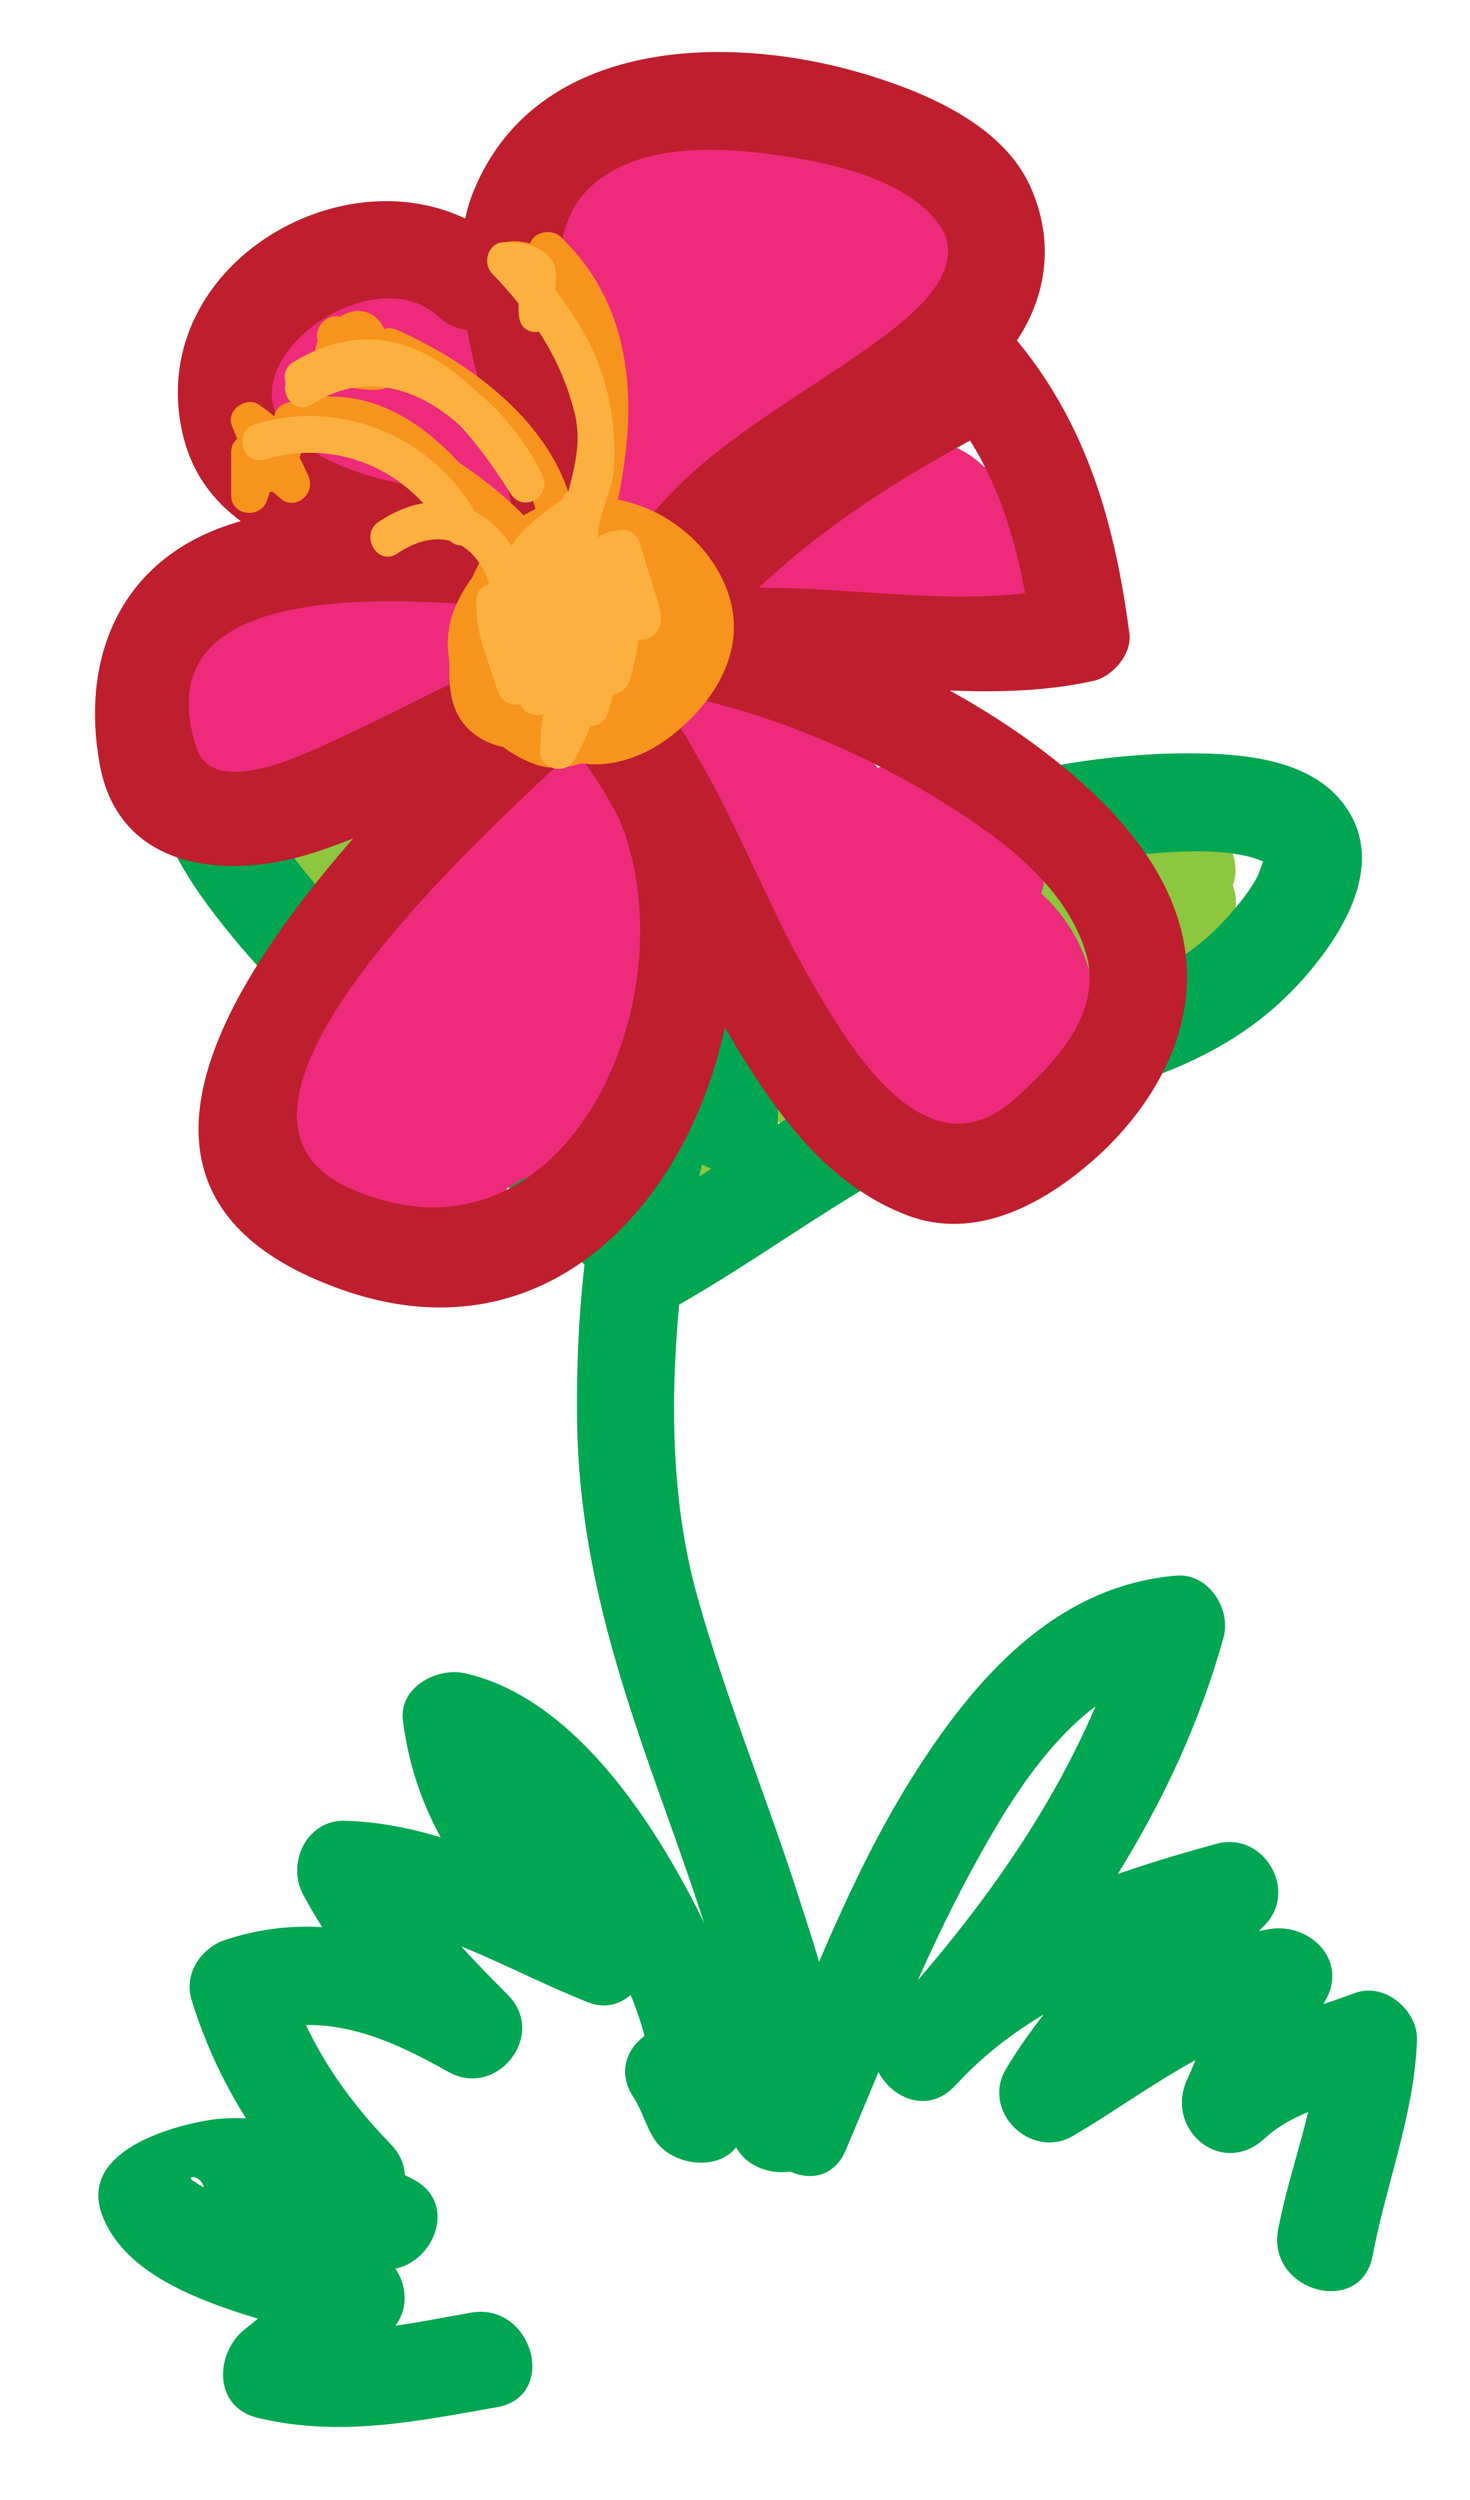 <?xml version="1.0" encoding="UTF-8" standalone="no"?>
<!-- Created with Inkscape (http://www.inkscape.org/) -->

<svg
   xmlns:dc="http://purl.org/dc/elements/1.1/"
   xmlns:cc="http://creativecommons.org/ns#"
   xmlns:rdf="http://www.w3.org/1999/02/22-rdf-syntax-ns#"
   xmlns:svg="http://www.w3.org/2000/svg"
   xmlns="http://www.w3.org/2000/svg"
   version="1.1"
   width="150"
   height="255"
   id="svg4525">
  <defs
     id="defs4527" />
  <g
     transform="translate(0,-797.362)"
     id="layer1">
    <g
       transform="translate(0.59,259.076)"
       id="g375">
      <g
         id="g377">
        <path
           d="m 63.526,602.671 c -4.031,12.113 -1.281,24.608 -3.261,36.956 3.274,0.443 6.547,0.886 9.821,1.329 0.03,-19.899 0.693,-41.024 9.1,-59.433 2.628,-5.754 -5.49,-10.8 -8.635,-5.047 -10.247,18.744 -12.311,40.254 -15.721,60.977 3.274,0.443 6.547,0.886 9.821,1.329 -0.056,-23.787 -2.929,-49.276 12.666,-69.291 -2.845,-1.178 -5.69,-2.356 -8.536,-3.535 0.887,9.222 -0.004,21.298 -7.231,27.987 2.845,1.178 5.69,2.356 8.536,3.535 -0.737,-11.82 5.419,-22.095 12.361,-31.173 -3.046,-1.284 -6.092,-2.568 -9.139,-3.853 -4.314,18.49 -7.749,37.185 -13.043,55.436 3.214,0.886 6.428,1.772 9.643,2.658 4.38,-20.331 11.775,-39.794 17.391,-59.783 1.755,-6.247 -7.658,-8.75 -9.643,-2.658 -5.212,15.999 -7.704,32.664 -11.957,48.913 3.274,0.443 6.547,0.886 9.821,1.329 1.211,-11.608 5.318,-22.679 9.604,-33.453 -3.274,-0.443 -6.547,-0.886 -9.821,-1.329 -2.24,23.646 -3.693,49.163 -15.622,70.303 3.046,0.397 6.093,0.796 9.139,1.194 -1.694,-11.183 3.95,-23.204 10.366,-32.018 -3.046,-1.284 -6.092,-2.568 -9.139,-3.853 -3.277,13.56 -9.645,25.981 -14.13,39.131 -1.969,5.771 6.013,8.096 9.139,3.853 6.2,-8.416 11.192,-18.163 19.945,-24.293 -2.448,-1.882 -4.896,-3.765 -7.345,-5.646 -2.359,10.689 -8.342,19.814 -13.626,29.24 2.878,1.683 5.756,3.364 8.635,5.047 4.416,-8.767 9.203,-17.378 16.61,-23.988 -2.845,-1.178 -5.69,-2.356 -8.536,-3.535 -0.321,7.396 -5.545,13.192 -10.492,18.204 2.618,2.02 5.235,4.039 7.853,6.059 4.059,-7.78 10.389,-15.997 18.75,-19.441 -1.882,-2.448 -3.764,-4.896 -5.646,-7.345 -3.232,7.096 -8.381,12.651 -13.349,18.554 2.618,2.02 5.235,4.039 7.853,6.059 5.202,-7.023 10.106,-16.224 18.751,-19.441 -2.05,-2.05 -4.1,-4.101 -6.15,-6.15 -2.246,7.093 -7.071,12.815 -11.758,18.446 2.618,2.02 5.235,4.039 7.853,6.059 4.883,-6.832 9.872,-13.797 16.685,-18.858 -2.448,-1.882 -4.896,-3.765 -7.345,-5.646 -0.788,4.116 -1.191,7.662 -4.149,10.837 2.618,2.02 5.235,4.039 7.853,6.059 2.955,-5.554 7.007,-10.061 12.336,-13.423 -2.448,-1.882 -4.896,-3.765 -7.345,-5.646 -1.164,4.591 -4.381,7.121 -8.572,8.968 2.02,2.617 4.039,5.235 6.059,7.853 3.18,-3.913 7.294,-6.558 11.924,-8.496 -2.05,-2.05 -4.1,-4.101 -6.15,-6.15 -0.965,3.645 -2.606,5.96 -5.236,8.663 2.618,2.02 5.235,4.039 7.853,6.059 1.702,-2.418 3.659,-4.506 5.74,-6.597 4.553,-4.573 -2.504,-11.632 -7.071,-7.07 -4.101,4.095 -8.189,8.075 -13.118,11.174 2.448,0.996 4.896,1.992 7.345,2.988 -2,-8.547 -9.169,-10.109 -16.8,-8.416 -3.425,0.76 -6.766,1.987 -10.3,2.094 -4.07,0.122 -5.563,-3.247 -6.595,-6.721 -1.494,-5.028 -7.936,-4.482 -9.643,0 -1.614,4.237 -5.074,6.404 -8.572,8.968 2.508,1.439 5.016,2.878 7.523,4.317 -0.314,-4.588 -2.87,-8.593 -3.261,-13.043 -0.469,-5.341 -8.44,-7.144 -9.821,-1.329 -1.256,5.286 -3.93,10.021 -5.435,15.218 2.05,-1.164 4.1,-2.328 6.15,-3.492 -5.64,-1.067 -7.764,-4.86 -7.199,-10.396 -3.106,0.841 -6.211,1.683 -9.317,2.523 2.145,2.995 3.382,5.433 2.757,9.19 2.448,-0.996 4.896,-1.992 7.345,-2.988 -4.851,-3.585 -5.582,-10.662 -4.224,-16.092 -2.448,0.996 -4.896,1.992 -7.345,2.988 2.237,1.501 3.719,3.493 1.087,5.495 2.02,0.261 4.039,0.521 6.059,0.782 -4.11,-3.593 -5.662,-8.329 -4.149,-13.614 -2.448,0.996 -4.896,1.992 -7.345,2.988 1.098,0.671 2.575,1.468 2.95,2.73 -0.232,-0.783 0.063,-0.419 -0.776,0.048 -2.167,1.205 -3.248,-3.407 -3.525,-5.163 -2.05,2.05 -4.1,4.101 -6.15,6.15 3.566,1.296 4.139,3.148 5.708,6.397 1.439,-2.508 2.878,-5.016 4.317,-7.523 -4.795,0.379 -6.79,-3.731 -6.957,-8.044 -2.845,1.179 -5.69,2.357 -8.536,3.535 3.296,3.114 7.113,5.755 10.794,8.392 5.254,3.764 10.239,-4.915 5.047,-8.635 -3,-2.149 -6.083,-4.288 -8.77,-6.827 -3.04,-2.873 -8.71,-0.981 -8.536,3.535 0.366,9.451 6.534,18.868 16.957,18.044 3.926,-0.311 6.032,-3.971 4.317,-7.523 -2.769,-5.737 -5.535,-8.76 -11.684,-10.993 -3.965,-1.44 -6.684,2.764 -6.15,6.15 1.444,9.174 9.271,15.137 18.214,11.14 3.491,-1.56 5.32,-5.211 5.669,-8.812 0.482,-4.964 -4.098,-8.947 -7.843,-11.235 -2.788,-1.704 -6.47,-0.067 -7.345,2.988 -2.433,8.498 0.028,17.494 6.72,23.343 1.547,1.353 4.214,2.185 6.059,0.782 8.764,-6.663 7.934,-16.711 -1.087,-22.765 -2.665,-1.788 -6.593,-0.014 -7.345,2.988 -2.558,10.223 0.176,20.996 8.819,27.385 2.453,1.813 6.845,0.014 7.345,-2.988 1.07,-6.433 0.056,-11.56 -3.765,-16.896 -2.99,-4.175 -8.802,-2.522 -9.317,2.523 -0.985,9.648 4.888,18.214 14.541,20.039 2.705,0.512 5.346,-0.715 6.15,-3.492 1.505,-5.197 4.179,-9.931 5.435,-15.218 -3.274,-0.443 -6.547,-0.886 -9.821,-1.329 0.398,4.538 2.953,8.546 3.261,13.043 0.232,3.392 4.216,6.741 7.523,4.317 5.858,-4.294 10.502,-7.946 13.167,-14.944 -3.214,0 -6.428,0 -9.643,0 2.65,8.918 8.841,14.967 18.56,13.897 3.877,-0.428 7.573,-1.606 11.365,-2.448 0.962,-0.213 2.758,-0.318 3.132,-0.235 0.162,0.036 0.35,0.598 0.638,1.829 0.723,3.092 4.674,4.668 7.345,2.988 5.648,-3.551 10.44,-8.042 15.143,-12.738 -2.357,-2.356 -4.714,-4.714 -7.071,-7.07 -2.685,2.697 -5.112,5.506 -7.303,8.62 -3.322,4.721 3.964,10.056 7.853,6.059 3.793,-3.898 6.407,-7.789 7.807,-13.075 0.877,-3.311 -2.472,-7.69 -6.15,-6.15 -6.192,2.592 -12.038,5.777 -16.337,11.068 -3.673,4.52 0.792,10.173 6.059,7.853 6.469,-2.851 11.412,-8.015 13.167,-14.944 1.042,-4.111 -3.52,-8.06 -7.345,-5.646 -6.73,4.246 -12.182,9.976 -15.924,17.011 -2.601,4.889 3.857,10.347 7.853,6.059 4.245,-4.556 5.579,-9.277 6.721,-15.249 0.727,-3.798 -3.461,-8.532 -7.345,-5.646 -8.29,6.158 -14.316,14.112 -20.272,22.446 -3.297,4.612 4.231,10.411 7.853,6.059 5.835,-7.011 11.536,-14.035 14.329,-22.858 1.089,-3.438 -2.58,-7.479 -6.15,-6.15 -11.591,4.314 -17.696,14.542 -24.728,24.037 -3.379,4.562 4.214,10.383 7.853,6.059 5.483,-6.516 11.343,-12.744 14.912,-20.577 1.565,-3.437 -1.095,-9.22 -5.646,-7.345 -10.917,4.497 -19.325,13.682 -24.727,24.037 -2.582,4.949 3.748,10.218 7.853,6.059 6.95,-7.04 12.976,-15.037 13.421,-25.274 0.201,-4.615 -5.468,-6.273 -8.536,-3.535 -8.009,7.147 -13.395,16.525 -18.173,26.012 -2.881,5.72 5.46,10.709 8.635,5.047 5.695,-10.157 12.093,-20.11 14.634,-31.629 0.866,-3.926 -3.491,-8.345 -7.345,-5.646 -10.33,7.233 -16.21,17.94 -23.533,27.881 3.046,1.284 6.093,2.568 9.139,3.853 4.486,-13.149 10.854,-25.571 14.13,-39.131 1.396,-5.775 -5.886,-8.32 -9.139,-3.853 -8.202,11.266 -13.495,25.721 -11.374,39.723 0.67,4.427 7.178,4.67 9.139,1.194 12.843,-22.761 14.574,-49.882 16.987,-75.35 0.575,-6.073 -7.909,-6.137 -9.821,-1.329 -4.661,11.715 -8.646,23.51 -9.961,36.111 -0.596,5.71 8.425,6.664 9.821,1.329 4.253,-16.249 6.745,-32.914 11.957,-48.913 -3.214,-0.886 -6.428,-1.772 -9.643,-2.658 -5.616,19.989 -13.012,39.452 -17.391,59.783 -1.352,6.274 7.837,8.883 9.643,2.658 5.295,-18.251 8.729,-36.945 13.043,-55.436 1.366,-5.855 -5.81,-8.205 -9.139,-3.853 -7.971,10.424 -14.568,22.716 -13.726,36.22 0.272,4.369 5.229,6.596 8.536,3.535 9.129,-8.449 11.297,-23.237 10.16,-35.058 -0.361,-3.75 -5.542,-7.378 -8.536,-3.535 -8.239,10.573 -13.074,22.403 -14.777,35.697 -1.727,13.487 -0.85,27.111 -0.818,40.664 0.013,5.487 8.884,7.022 9.821,1.329 3.249,-19.735 4.952,-40.732 14.713,-58.588 -2.878,-1.683 -5.756,-3.364 -8.635,-5.047 -9.198,20.141 -10.433,42.648 -10.465,64.479 -0.008,5.492 8.91,7.018 9.821,1.329 1.964,-12.252 -0.702,-25.048 3.261,-36.956 2.046,-6.144 -7.613,-8.752 -9.639,-2.665 l 0,0 z"
           id="path379"
           style="fill:#8dc63f" />
      </g>
    </g>
    <g
       transform="translate(0.59,259.076)"
       id="g400">
      <g
         id="g402">
        <path
           d="m 84.039,756.416 c 2.707,-7.684 -0.739,-17.16 -3.083,-24.492 -3.296,-10.309 -7.45,-20.33 -10.378,-30.758 -2.933,-10.444 -2.76,-21.736 -1.612,-32.444 1.15,-10.732 4.653,-24.722 13.098,-32.19 4.024,-3.559 10.994,-5.738 16.362,-7.399 6.872,-2.125 14.029,-3.646 21.227,-3.968 2.571,-0.114 5.032,-0.049 7.35,0.534 0.703,0.177 1.604,0.639 1.254,0.366 0.961,0.75 0.123,-0.649 0.127,0.037 -0.002,-0.468 -0.346,0.992 -0.715,1.678 -0.737,1.371 -1.714,2.568 -2.727,3.74 -4.096,4.737 -8.927,6.917 -14.859,8.613 -7.524,2.151 -14.759,3.896 -21.84,7.36 -8.668,4.241 -16.221,10.468 -24.592,15.232 2.448,0.996 4.896,1.992 7.345,2.988 -0.821,-2.094 -0.898,-4.052 -0.908,-6.279 -0.019,-4.286 -5.479,-6.722 -8.536,-3.535 -2.299,2.396 -3.216,4.619 -3.638,7.883 3.333,0 6.667,0 10,0 0.965,-14.82 -3.818,-31.306 -9.802,-44.668 -3.045,-6.8 -7.427,-13.53 -13.902,-17.484 -6.626,-4.046 -14.085,-2.427 -20.586,0.927 -5.477,2.824 -9.336,8.326 -8.821,14.62 0.542,6.626 4.664,12.272 8.78,17.213 8.853,10.627 20.388,18.459 30.662,27.569 0.834,0.74 1.649,1.508 2.38,2.352 -1.49,-1.719 0.937,1.188 0.581,0.833 0.874,0.874 2.102,1.327 3.186,1.869 4.752,2.376 8.813,-2.288 6.841,-6.841 -6.74,-15.561 -9.494,-33.234 -9.284,-50.104 0.209,-16.866 4.483,-36.386 19.446,-46.315 1.859,-1.233 5.418,-3.4 7.182,-2.968 -0.74,-0.182 -0.213,0.012 -0.13,0.242 0.398,1.103 0.46,2.204 0.503,3.36 0.243,6.511 -1.602,13.142 -3.226,19.384 -2.557,9.828 -5.803,19.445 -8.147,29.335 -3.091,13.041 -4.715,26.407 -4.792,39.808 -0.037,6.45 9.963,6.446 10,0 0.085,-14.952 2.361,-29.499 6.128,-43.948 2.417,-9.268 5.534,-18.319 7.722,-27.65 2.418,-10.311 5.969,-34.91 -12.523,-29.934 -18.705,5.034 -28.174,26.669 -30.897,43.937 -3.103,19.679 -0.621,40.531 5.39,59.439 1.132,3.562 2.509,7.033 3.994,10.462 2.28,-2.28 4.561,-4.561 6.841,-6.841 -0.362,-0.181 -0.725,-0.362 -1.087,-0.544 -2.339,-1.169 1.061,1.763 0.472,0.864 -0.526,-0.803 -1.177,-1.546 -1.842,-2.238 -1.491,-1.552 -3.195,-2.916 -4.847,-4.291 -4.868,-4.054 -9.83,-7.988 -14.612,-12.146 -5.018,-4.363 -10.101,-8.975 -14.151,-14.277 -1.611,-2.109 -3.188,-4.441 -4.08,-6.954 -0.668,-1.881 -0.787,-3.282 -0.184,-4.485 1.888,-3.77 8.605,-5.938 12.632,-4.726 5.544,1.668 9.034,8.943 11.316,13.672 5.696,11.799 9.72,27.316 8.859,40.529 -0.428,6.572 9.198,6.201 10,0 -0.035,-0.37 0.201,-0.641 0.709,-0.812 -2.845,-1.178 -5.69,-2.356 -8.536,-3.535 0.013,3.03 0.149,6.091 1.266,8.938 1.172,2.987 4.314,4.714 7.345,2.988 11.934,-6.793 22.32,-15.744 35.798,-19.446 11.181,-3.071 21.075,-5.464 28.755,-14.789 3.6,-4.37 7.217,-10.738 3.686,-16.232 -3.139,-4.885 -9.728,-5.658 -15.015,-5.761 -13.939,-0.271 -29.655,4.024 -41.813,10.761 -8.209,4.548 -12.822,13.199 -16.235,21.616 -4.53,11.172 -5.722,23.8 -5.577,35.754 0.162,13.31 3.827,25.158 8.25,37.586 2.307,6.481 4.663,12.95 6.532,19.575 1.145,4.057 2.781,9.182 1.318,13.334 -2.151,6.096 7.512,8.696 9.64,2.656 l 0,0 z"
           id="path404"
           style="fill:#00a651" />
      </g>
    </g>
    <g
       transform="translate(0.59,259.076)"
       id="g406">
      <g
         id="g408">
        <path
           d="m 85.708,757.61 c 4.11,-9.658 7.872,-19.438 12.902,-28.674 4.22,-7.75 10.937,-19.101 20.824,-19.937 -1.607,-2.109 -3.214,-4.22 -4.821,-6.329 -4.416,15.853 -13.852,29.223 -24.801,41.272 -4.321,4.756 2.683,11.824 7.071,7.07 7.946,-8.605 18.315,-12.004 29.315,-15.019 -1.622,-2.785 -3.243,-5.571 -4.865,-8.356 -6.879,6.818 -14.222,13.281 -19.26,21.664 -2.598,4.323 2.541,9.365 6.841,6.841 7.335,-4.306 14.103,-10.058 22.719,-11.453 -1.882,-2.448 -3.764,-4.896 -5.646,-7.345 -2.418,4.093 -3.45,8.756 -5.435,13.044 -2.354,5.085 3.494,10.036 7.853,6.059 3.355,-3.062 7.788,-3.69 11.924,-5.235 -2.11,-1.607 -4.219,-3.214 -6.329,-4.821 -0.241,6.612 -2.952,12.862 -4.169,19.322 -1.187,6.302 8.45,8.991 9.643,2.658 1.391,-7.385 4.25,-14.398 4.526,-21.98 0.111,-3.055 -3.315,-5.947 -6.329,-4.821 -5.941,2.219 -11.513,3.405 -16.337,7.808 2.618,2.02 5.235,4.039 7.853,6.059 1.973,-4.262 3.046,-9.001 5.435,-13.044 2.424,-4.104 -1.532,-8.011 -5.646,-7.345 -9.498,1.538 -17.03,7.72 -25.107,12.461 2.28,2.28 4.561,4.561 6.841,6.841 4.579,-7.618 11.444,-13.442 17.697,-19.641 3.569,-3.537 -0.046,-9.678 -4.865,-8.356 -12.616,3.458 -24.635,7.742 -33.729,17.591 2.357,2.356 4.714,4.714 7.071,7.07 12.103,-13.318 22.493,-28.164 27.373,-45.685 0.817,-2.933 -1.542,-6.606 -4.821,-6.329 -12.424,1.051 -20.715,10.654 -26.958,20.6 -6.471,10.309 -10.659,21.817 -15.402,32.964 -2.497,5.862 6.114,10.963 8.632,5.046 l 0,0 z"
           id="path410"
           style="fill:#00a651" />
      </g>
    </g>
    <g
       transform="translate(0.59,259.076)"
       id="g412">
      <g
         id="g414">
        <path
           d="m 64.03,752.176 c 0.903,1.378 1.266,2.962 2.174,4.348 2.104,3.212 8.458,3.441 9.139,-1.194 1.429,-9.736 -2.831,-19.418 -7.705,-27.63 -4.548,-7.663 -11.604,-16.686 -20.787,-18.738 -2.83,-0.633 -6.764,1.418 -6.329,4.821 1.526,11.938 8.462,19.277 16.682,27.448 1.622,-2.785 3.243,-5.571 4.865,-8.356 -9.175,-3.591 -17.295,-8.548 -27.416,-8.874 -3.939,-0.127 -6.03,4.301 -4.317,7.523 3.515,6.613 8.57,12.054 13.825,17.316 2.02,-2.617 4.04,-5.234 6.059,-7.853 -8.763,-4.915 -17.819,-8.121 -27.766,-4.853 -2.527,0.83 -4.322,3.45 -3.492,6.15 2.571,8.362 7.16,15.524 13.242,21.771 4.504,4.628 11.57,-2.449 7.071,-7.07 -4.885,-5.018 -8.603,-10.633 -10.671,-17.359 -1.164,2.05 -2.328,4.101 -3.492,6.15 7.409,-2.435 13.571,0.205 20.061,3.845 4.946,2.774 10.117,-3.789 6.059,-7.853 -4.682,-4.689 -9.128,-9.396 -12.262,-15.293 -1.439,2.508 -2.878,5.016 -4.317,7.523 8.927,0.287 16.642,5.34 24.758,8.517 4.842,1.896 8.203,-5.039 4.865,-8.356 -5.926,-5.891 -12.63,-11.593 -13.753,-20.378 -2.11,1.607 -4.219,3.214 -6.329,4.821 6.672,1.491 11.454,8.727 14.811,14.143 3.306,5.334 7.661,13.354 6.697,19.925 3.046,-0.398 6.092,-0.796 9.139,-1.194 -0.903,-1.378 -1.266,-2.962 -2.174,-4.348 -3.52,-5.368 -12.182,-0.363 -8.637,5.048 l 0,0 z"
           id="path416"
           style="fill:#00a651" />
      </g>
    </g>
    <g
       transform="translate(0.59,259.076)"
       id="g418">
      <g
         id="g420">
        <path
           d="m 41.523,760.552 c -6.554,-3.321 -13.637,-7.321 -21.244,-5.938 -4.224,0.768 -12.827,3.427 -10.417,9.684 3.227,8.381 16.994,10.52 24.547,13.003 -0.398,-3.046 -0.796,-6.093 -1.194,-9.139 -3.551,2.025 -5.534,5.232 -8.696,7.608 -3.203,2.406 -3.432,8.029 1.194,9.139 8.317,1.995 16.147,0.367 24.397,-1.087 6.343,-1.118 3.646,-10.754 -2.658,-9.643 -6.399,1.128 -12.615,2.638 -19.081,1.087 0.398,3.046 0.796,6.093 1.194,9.139 3.102,-2.331 5.327,-5.688 8.696,-7.608 3.916,-2.233 2.804,-7.824 -1.194,-9.139 -5.61,-1.845 -11.453,-3.352 -16.684,-6.152 -0.409,-0.226 -0.807,-0.467 -1.196,-0.725 -1.556,-0.988 3.524,-0.627 -0.545,4.398 0.046,-0.058 3.309,-0.788 4.161,-0.896 4.589,-0.585 9.766,2.925 13.672,4.904 5.739,2.907 10.802,-5.72 5.048,-8.635 l 0,0 z"
           id="path422"
           style="fill:#00a651" />
      </g>
    </g>
    <g
       transform="translate(0.59,259.076)"
       id="g462">
      <g
         id="g464">
        <path
           d="m 47.222,635.279 c -0.769,4.28 -1.712,9.901 -6.291,11.726 2.05,1.164 4.1,2.328 6.15,3.492 -0.778,-3.066 -1.945,-7.933 -0.625,-10.45 0.334,-0.638 0.088,-0.085 -0.591,-0.005 1.06,-0.125 0.334,-0.184 1.344,0.477 0.225,0.147 0.76,1.089 0.47,2.183 -0.8,3.024 -6.026,5.333 -8.923,6.478 2.05,1.164 4.1,2.328 6.15,3.492 -1.702,-9.472 5.54,-20.227 11.758,-26.657 -2.786,-0.735 -5.571,-1.471 -8.357,-2.206 0.303,1.19 0.301,4.661 0.167,7.081 -0.21,3.798 -0.801,7.549 -1.587,11.267 -0.953,4.508 -3.075,14.842 -7.958,16.015 0.394,-0.095 -1.207,-0.551 -1.755,-0.879 -1.031,-0.618 -2.007,-1.799 -2.163,-3.029 -0.463,-3.663 1.655,-7.286 3.489,-10.273 3.379,-5.505 10.409,-13.785 15.958,-15.602 -1.882,-0.766 -3.764,-1.531 -5.646,-2.298 2.75,4.607 0.37,14.397 -1.38,19.675 -0.905,2.728 -2.359,5.873 -4.902,7.417 -0.685,0.416 -2.145,0.181 -2.264,0.155 0.942,0.203 0.505,0.809 0.456,0.267 -0.583,-6.452 4.542,-14.062 7.7,-19.278 2.802,-4.626 7.206,-11.95 11.579,-14.051 -2.448,-0.996 -4.896,-1.992 -7.345,-2.988 3.453,9.243 3.616,27.946 -6.397,33.484 2.28,0.598 4.561,1.196 6.841,1.794 -3.14,-4.616 -1.613,-11.253 -0.215,-16.222 1.599,-5.678 4.706,-12.434 10.377,-14.981 -2.28,-0.598 -4.561,-1.196 -6.841,-1.794 6.783,9.555 -1.159,24.468 -9.001,30.898 2.357,0 4.714,0 7.071,0 -2.739,-3.01 -1.852,-10.807 -1.443,-14.879 0.678,-6.742 2.736,-13.85 6.59,-19.47 2.646,-3.858 7.073,-3.962 8.318,0.859 1.305,5.054 -0.354,12.504 -4.232,16.098 2.618,0.337 5.235,0.674 7.853,1.012 -3.877,-6.049 -1.739,-13.588 2.479,-18.941 -2.357,0 -4.714,0 -7.071,0 4.53,4.867 6.819,12.542 5.236,19.049 3.046,-0.398 6.092,-0.796 9.139,-1.194 -3.003,-4.997 -2.585,-11.315 1.392,-15.681 -2.02,0.261 -4.04,0.521 -6.059,0.782 3.746,2.687 6.457,7.422 8.006,11.659 0.882,2.41 1.292,4.87 0.602,7.364 -0.574,2.077 -3.799,2.487 -0.895,2.942 0.804,0.126 1.51,1.372 0.899,0.3 -0.295,-0.518 -0.418,-1.463 -0.558,-2.103 -0.401,-1.841 -0.317,-3.817 -0.258,-5.687 0.095,-3.025 0.508,-7.508 2.611,-9.823 -2.02,0.261 -4.04,0.521 -6.059,0.782 6.279,3.99 9.383,15.357 4.728,21.42 2.28,-0.598 4.561,-1.196 6.841,-1.794 -5.833,-3.821 -1.049,-15.03 1.794,-19.246 -2.28,0.598 -4.561,1.196 -6.841,1.794 3.235,1.488 14.442,14.441 7.6,15.137 -4.023,0.409 -1.21,-14.812 0.328,-16.931 -1.882,0.767 -3.764,1.532 -5.646,2.298 4.674,1.638 12.56,16.25 6.415,19.122 -1.263,0.591 -4.539,-9.393 1.437,-9.161 2.598,0.101 3.448,4.513 3.398,6.438 -0.061,2.366 -4.248,0.634 -5.158,-0.33 -3.791,-4.015 -0.947,-17.182 3.197,-19.834 -2.508,-1.439 -5.016,-2.878 -7.523,-4.317 0.138,5.016 -3.607,6.039 -8.151,4.942 -5.845,-1.411 -9.183,-6.262 -8.758,-12.14 0.375,-5.194 7.009,-17.558 12.882,-16.291 1.151,0.248 0.797,0.164 0.597,0.831 -0.621,2.062 -6.816,3.242 -8.96,3.526 1.667,1.667 3.333,3.333 5,5 -0.419,-3.969 1.154,-7.201 4.451,-9.475 1.232,-0.85 2.73,-1.569 4.132,-1.65 0.653,-0.038 -0.161,-1.111 -0.146,-0.004 0.023,1.793 -1.978,6.718 -3.396,5.539 -3.384,-2.812 2.193,-5.233 4.331,-5.894 -2.05,-2.05 -4.1,-4.101 -6.15,-6.15 -1.067,2.788 -14.669,15.871 -16.275,11.044 -2.023,-6.079 3.028,-15.734 6.845,-20.17 1.823,-2.119 1.936,-2.391 3.677,-1.331 0.094,0.058 0.545,0.981 0.275,0.226 0.162,0.454 0.218,0.114 -0.075,1.214 -0.661,2.482 -4.231,5.727 -6.875,6.591 -1.168,0.382 -0.242,0.283 -1.763,0.205 0.537,0.027 0.497,0.2 0.208,-0.074 0.187,0.178 -0.345,-0.68 -0.563,-1.513 -0.42,-1.606 -0.242,-3.393 -0.139,-5.026 0.272,-4.318 1.37,-9.114 3.174,-13.05 0.583,-1.274 1.285,-2.395 2.272,-3.378 0.729,-0.727 0.852,-0.479 1.258,-0.478 -0.235,0 0.498,0.164 1.186,0.58 0.453,0.273 1.098,0.95 1.786,1.755 0.93,1.088 1.741,3.522 1.806,4.582 0.101,1.634 0.125,1.566 -1.314,2.305 -2.319,1.189 -7.235,-0.219 -9.796,-0.842 -2.198,-0.535 -4.715,-1.703 -5.364,-2.794 0.353,0.593 0.023,-0.465 -0.045,-0.048 0.16,-0.973 0.228,-1.045 1.074,-2.324 1.691,-2.557 6.46,-5.1 9.278,-5.225 1.457,-0.064 1.407,-0.061 1.951,0.887 0.964,1.68 0.083,5.854 -0.373,8.284 -1.087,5.8 -3.548,5.517 -7.986,2.615 -1.93,-1.262 -3.615,-3.091 -4.895,-4.996 -0.613,-0.912 -1.1,-1.875 -1.352,-2.621 -0.304,-0.899 0.03,-2.011 -0.431,-0.945 0.142,-0.328 -0.459,-0.038 0.666,-0.397 1.311,-0.42 2.776,-0.352 4.135,-0.316 0.99,0.026 1.802,0.327 2.398,0.667 0.005,0.003 0.459,0.506 0.621,1.04 0.381,1.265 -0.027,3.396 -0.668,5.413 -0.736,2.314 -2.053,4.632 -3.562,6.527 -1.493,1.876 -2.852,3.131 -4.823,4.103 0.108,-0.054 -1.108,-0.065 -0.202,0.095 -0.442,-0.078 -0.231,0.107 -0.806,-0.804 -1.648,-2.615 -1.813,-6.289 -1.836,-9.287 -0.009,-1.135 0.142,-2.079 0.503,-3.153 -0.078,0.232 -0.113,0.673 -1.375,0.797 0.193,-0.019 1.587,0.486 2.753,1.48 1.948,1.659 3.354,3.625 4.575,5.858 1.999,3.653 2.783,7.954 -0.657,10.324 -1.275,0.879 -2.684,1.319 -4.163,1.726 -0.6,0.165 -2.615,0.164 -2.109,0.269 -0.477,-0.099 -0.14,-0.201 0.116,0.192 -0.678,-1.045 0.248,0.91 -0.126,-0.345 -0.195,-0.655 -0.069,0.316 -0.117,-0.981 -0.138,-3.76 2.035,-8.505 4.603,-12.082 0.113,-0.158 1.198,-1.307 1.717,-1.787 -0.018,0.017 1.572,-0.838 0.803,-0.562 0.284,-0.102 -0.134,-0.014 -0.576,-0.235 1.043,0.522 -0.586,-0.628 0.317,0.32 -0.411,-0.432 0.577,1.099 0.703,1.354 1.576,3.204 1.688,7.502 1.924,10.977 0.292,4.298 0.282,9.29 -1.54,13.305 -2.037,4.489 -5.038,4.102 -8.65,1.82 -7.03,-4.439 -6.802,-12.757 -0.766,-17.795 -2.357,0 -4.714,0 -7.071,0 3.751,3.427 5.417,13.07 0.355,16.092 -5.037,3.006 -8.008,-9.574 -8.553,-12.341 -0.436,-2.213 -0.84,-5.47 0.099,-7.607 0.232,-0.528 -0.102,-0.663 0.742,-0.302 1.663,0.712 2.371,2.439 2.772,4.069 0.936,3.795 -4.383,1.956 -5.646,0.719 -2.171,-2.128 -3.964,-6.321 -3.15,-9.357 -1.164,1.164 -2.328,2.328 -3.492,3.492 3.235,-0.59 6.031,2.435 7.4,4.96 1.231,2.271 -1.543,5.553 -3.785,3.796 -2.684,-2.103 -2.794,-5.349 -0.564,-7.653 1.074,-1.11 2.091,-0.634 0.843,-1.225 0.491,0.232 0.905,1.188 1.097,1.656 2.138,5.232 1.948,12.763 -3.287,16.179 -0.957,0.624 -1.871,-2.521 -1.659,-3.824 0.474,-2.915 1.708,-3.228 3.59,-2.074 4.302,2.638 7.687,10.419 5.166,15.025 -1.945,3.556 -10.885,7.06 -12.67,1.778 -0.552,-1.634 1.856,-2.925 3,-3.562 0.724,-0.403 1.669,-0.671 2.481,-0.728 1.201,-0.084 0.335,0.279 0,-0.648 1.052,2.915 -2.969,5.391 -4.952,6.39 -3.132,1.579 -7.657,1.718 -10.684,-0.078 0.598,2.28 1.196,4.561 1.794,6.841 0.733,-1.279 1.466,-2.468 2.479,-3.539 0.507,-0.536 0.478,-0.445 1.065,-0.782 -0.257,0.147 -1.113,0.12 -0.105,0.109 -0.984,0.011 -0.762,-0.423 0.084,0.458 -0.354,-0.368 0.943,1.769 0.834,1.482 0.395,1.039 0.538,1.944 0.568,2.409 0.053,0.81 -0.145,1.497 -0.014,1.219 -0.212,0.449 1.463,-0.433 0.66,-0.41 -0.443,0.012 -2.154,-0.781 -3.018,-1.266 -0.509,-0.285 -2.477,-1.975 -2.193,-1.247 0.218,0.559 -0.789,2.589 -0.087,1.39 -0.463,0.792 0.521,-0.293 0.155,-0.032 2.392,-1.706 5.424,-2.478 8.21,-3.246 5.239,-1.446 10.927,-2.678 16.392,-2.764 -1.607,-2.109 -3.214,-4.22 -4.821,-6.329 -0.415,1.577 -0.203,1.758 -0.614,1.764 -6.443,0.091 -6.452,10.091 0,10 5.586,-0.078 8.906,-3.964 10.256,-9.105 0.815,-3.103 -1.534,-6.381 -4.821,-6.329 -9.219,0.145 -19.64,2.364 -27.929,6.381 -4.278,2.073 -7.508,5.981 -6.383,10.93 1.132,4.979 7.875,8.496 12.373,9.547 11.366,2.656 13.327,-10.023 9.991,-17.787 -1.724,-4.013 -5.359,-6.634 -9.643,-7.063 -5.5,-0.55 -9.709,5.042 -12.074,9.165 -1.362,2.375 -0.562,5.442 1.794,6.841 8.237,4.888 19.577,2.586 26.303,-3.843 5.954,-5.691 6.379,-17.125 -2.361,-20.07 -6.48,-2.184 -15.225,2.903 -17.784,8.844 -3.845,8.926 3.617,16.684 12.19,17.618 8.087,0.881 17.363,-5.055 19.754,-12.808 2.526,-8.191 -1.937,-17.734 -7.913,-23.305 -6.783,-6.323 -16.622,-4.496 -20.106,4.332 -3.104,7.867 1.595,18.191 10.671,18.421 6.28,0.158 11.304,-6.593 13.292,-11.813 1.844,-4.847 1.443,-10.532 0.194,-15.469 -1.265,-5.003 -4.512,-9.696 -9.903,-10.415 -5.514,-0.734 -11.556,4.631 -13.135,9.62 -4.274,13.505 12.111,26.362 22.612,14.756 10.169,-11.24 -5.459,-26.315 -17.403,-24.137 -1.662,0.303 -3.073,1.927 -3.492,3.492 -1.879,7.009 1.429,14.881 6.441,19.791 6.06,5.936 16.429,4.992 20.67,-2.566 3.747,-6.676 -0.596,-16.147 -7.269,-19.005 -6.956,-2.979 -13.382,1.043 -14.892,8.12 -2.264,10.615 3.434,32.086 17.261,31.511 16.356,-0.68 17.861,-24.421 7.883,-33.535 -2.15,-1.965 -4.905,-1.808 -7.071,0 -11.316,9.444 -8.936,24.867 2.276,33.148 4.807,3.551 10.96,4.225 16.357,1.809 6.892,-3.086 8.769,-12.02 9.36,-18.678 0.78,-8.791 -2.367,-37.407 -18.076,-27.134 -7.944,5.195 -14.22,19.164 -10.135,28.252 2.604,5.796 9.225,6.079 14.554,4.616 6.728,-1.846 11.897,-6.778 12.777,-13.81 1.234,-9.859 -7.474,-24.148 -18.084,-24.946 -14.768,-1.11 -10.923,24.875 -3.137,30.568 10.661,7.795 21.632,-8.407 24.31,-16.831 1.684,-5.296 1.384,-11.715 -2.88,-15.721 -4.781,-4.491 -13.379,-4.394 -18.947,-1.598 -5.99,3.008 -5.513,10.121 -3.237,15.292 2.315,5.262 7.445,9.979 12.586,12.394 5.972,2.806 12.697,2.265 16.843,-3.277 3.893,-5.204 5.253,-14.573 3.255,-20.739 -4.123,-12.719 -19.882,-7.809 -26.923,-0.922 -3.549,3.471 -6.193,8.996 -4.25,13.934 2.755,6.997 10.576,8.878 17.258,10.002 6.275,1.055 14.163,0.301 17.284,-6.16 2.459,-5.091 1.045,-11.168 -1.997,-15.691 -3.282,-4.88 -8.348,-7.852 -14.285,-6.877 -7.599,1.248 -10.846,10.955 -12.4,17.235 -1.592,6.434 -3.387,15.829 1.026,21.638 3.322,4.372 8.766,5.352 13.739,3.275 6.503,-2.715 13.799,-9.711 12.927,-17.44 -0.537,-4.759 -3.648,-7.96 -7.993,-9.684 -5.29,-2.1 -10.187,0.907 -13.603,4.877 -6.288,7.309 -14.509,25.073 -6.43,33.725 10.672,11.427 29.185,-5.197 33.137,-15.523 1.373,-3.587 -2.739,-7.204 -6.15,-6.15 -9.315,2.877 -17.348,12.573 -9.62,21.661 7.434,8.744 17.46,1.93 20.484,-6.78 3.229,-9.298 -3.45,-16.732 -12.906,-14.282 -8.802,2.281 -15.632,11.449 -14.673,20.527 0.255,2.418 2.097,5.385 5,5 6.687,-0.888 13.757,-2.595 17.624,-8.647 2.612,-4.089 1.578,-9.771 -2.01,-12.896 -12.107,-10.541 -25.185,7.444 -28.854,17.292 -4.465,11.985 2.415,23.958 14.14,27.774 10.523,3.426 21.814,-2.669 21.492,-14.392 -0.1,-3.638 -4.223,-6.431 -7.523,-4.317 -11.06,7.08 -15.017,33.995 0.027,38.988 8.316,2.761 16.05,-1.394 16.981,-10.189 0.768,-7.25 -5.099,-15.923 -12.642,-16.392 -8.396,-0.521 -13.314,5.26 -14.203,13.156 -0.709,6.303 2.849,14.73 9.735,15.847 8.975,1.456 14.957,-6.764 14.29,-14.992 -0.688,-8.47 -5.686,-17.421 -12.674,-22.263 -0.923,-0.639 -2.047,-1.031 -3.096,-1.398 -2.249,-0.788 -4.384,0.559 -5.646,2.298 -6.183,8.517 -6.099,33.442 9.102,31.897 20.4,-2.074 8.558,-28.215 -3.348,-33.691 -2.604,-1.198 -5.203,-0.635 -6.841,1.794 -6.371,9.447 -9.223,25.711 1.794,32.928 2.49,1.631 5.252,0.275 6.841,-1.794 8.035,-10.463 2.103,-28.48 -8.315,-35.102 -1.82,-1.157 -4.599,-0.826 -6.059,0.782 -4.692,5.166 -5.691,12.956 -5.556,19.674 0.106,5.272 1.882,14.883 9.041,14.599 8.089,-0.321 12.601,-9.794 12.075,-16.891 -0.671,-9.056 -6.563,-18.374 -13.849,-23.6 -1.745,-1.251 -4.657,-0.757 -6.059,0.782 -6.965,7.644 -8.326,18.862 -2.956,27.798 2.169,3.61 8.094,3.103 9.139,-1.194 2.445,-10.05 -0.801,-21.251 -7.808,-28.777 -1.697,-1.823 -5.423,-2.093 -7.071,0 -6.933,8.798 -10.518,20.958 -4.042,31.059 1.78,2.777 5.426,3.261 7.853,1.012 6.71,-6.217 8.548,-17.206 6.804,-25.826 -1.959,-9.681 -12.659,-14.01 -20.979,-8.911 -8.227,5.04 -11.455,16.846 -12.963,25.689 -1.419,8.32 -2.397,19.669 3.764,26.439 1.965,2.16 5.045,1.661 7.071,0 11.178,-9.165 19.872,-29.906 10.564,-43.016 -1.709,-2.407 -4.177,-2.99 -6.841,-1.794 -7.748,3.479 -12.031,12.194 -14.615,19.805 -2.583,7.606 -3.924,18.039 0.865,25.08 1.559,2.292 4.332,3.182 6.841,1.794 14.023,-7.756 16.06,-31.217 10.993,-44.777 -1.188,-3.181 -4.259,-4.471 -7.345,-2.988 -3.417,1.641 -6.083,5.029 -8.383,7.927 -3.513,4.425 -6.599,9.155 -9.321,14.104 -3.646,6.627 -10.674,19.893 -3.913,26.782 8.262,8.419 19.116,-0.977 22.544,-9.006 3.568,-8.355 6.587,-21.991 1.565,-30.403 -1.108,-1.857 -3.515,-2.995 -5.646,-2.298 -15.651,5.123 -41.798,40.363 -15.857,48.909 10.647,3.508 16.673,-9.423 19.155,-17.311 2.708,-8.605 5.136,-20.209 2.853,-29.193 -0.921,-3.623 -5.768,-4.885 -8.357,-2.206 -9.021,9.329 -16.729,23.03 -14.329,36.386 0.446,2.483 3.774,4.432 6.15,3.492 6.671,-2.636 13.451,-6.269 15.908,-13.462 1.777,-5.205 -0.941,-10.414 -5.066,-13.476 -3.891,-2.888 -9.388,-2.223 -12.806,0.972 -5.298,4.951 -3.556,14.212 -2.012,20.3 0.615,2.426 3.65,4.488 6.15,3.492 8.295,-3.305 11.757,-10.257 13.275,-18.71 1.127,-6.31 -8.509,-9.005 -9.648,-2.665 l 0,0 z"
           id="path466"
           style="fill:#ee2a7b" />
      </g>
    </g>
    <g
       transform="translate(0.59,259.076)"
       id="g468">
      <g
         id="g470">
        <path
           d="m 93.961,589.627 c -0.545,1.312 -0.101,3.501 -0.583,4.241 1.439,-0.825 2.878,-1.651 4.317,-2.477 -1.167,-0.053 -0.745,0.132 1.268,0.556 0.766,1.883 1.532,3.765 2.298,5.646 -0.115,0.711 0.811,-1.281 1.149,-1.766 0.285,-0.408 1.025,-1.375 0.995,-1.337 -2.786,-0.735 -5.571,-1.471 -8.357,-2.206 0.928,2.784 0.864,5.244 2.678,7.717 2.878,-1.683 5.756,-3.364 8.635,-5.047 -1.303,-1.689 -1.958,-3.746 -3.261,-5.436 -2.414,-3.131 -6.237,-3.231 -8.635,0 -3.342,4.503 -5.323,1.968 -7.052,-2.819 -0.917,-2.539 -2.971,-11.222 0.742,-12.661 2.616,-1.014 4.164,-3.289 3.492,-6.15 -0.729,-3.107 0.056,-6.396 0.179,-9.541 -2.845,1.179 -5.69,2.357 -8.536,3.535 2.712,2.434 5.996,4.1 8.695,6.521 2.357,-2.356 4.714,-4.714 7.071,-7.07 -2.023,-1.679 -4.523,-2.69 -6.521,-4.348 -1.622,2.785 -3.243,5.571 -4.865,8.356 0.509,0.228 1.019,0.454 1.528,0.682 1.309,-3.555 1.174,-4.917 -0.405,-4.088 -0.438,0.16 -1.213,0.372 -1.726,0.285 -6.306,-1.068 -9.006,8.567 -2.658,9.643 4.539,0.77 9.992,-0.148 12.82,-4.173 4.058,-5.774 -2.101,-10.166 -6.901,-11.991 -4.612,-1.755 -8.652,5.215 -4.865,8.356 2.023,1.679 4.523,2.69 6.521,4.348 4.887,4.054 11.928,-2.714 7.071,-7.07 -2.712,-2.434 -5.996,-4.1 -8.695,-6.521 -3.274,-2.938 -8.361,-0.933 -8.536,3.535 -0.163,4.174 -0.791,8.068 0.179,12.199 1.164,-2.05 2.328,-4.101 3.492,-6.15 -11.122,4.311 -10.74,18.399 -6.638,27.694 1.94,4.397 5.096,8.271 9.812,9.74 6.055,1.888 11.149,-2.846 14.429,-7.265 -2.878,0 -5.756,0 -8.635,0 1.303,1.689 1.958,3.746 3.261,5.436 3.848,4.988 12.49,0.209 8.635,-5.047 -1.207,-1.646 -1.042,-3.445 -1.67,-5.328 -1.065,-3.196 -5.851,-5.364 -8.357,-2.206 -1.673,2.108 -4.268,4.756 -4.716,7.515 -0.398,2.456 0.318,4.165 2.298,5.646 1.581,1.184 4.646,1.098 6.303,0.127 1.425,-0.835 2.708,-2.708 3.142,-4.284 0.337,-1.225 -0.197,-3.08 0.243,-4.14 2.477,-5.953 -7.203,-8.522 -9.641,-2.657 l 0,0 z"
           id="path472"
           style="fill:#ee2a7b" />
      </g>
    </g>
    <g
       transform="translate(0.59,259.076)"
       id="g474">
      <g
         id="g476">
        <path
           d="m 92.292,630.437 c 1.15,2.296 2.308,4.526 4.042,6.446 3.824,4.233 10.863,-1.269 7.853,-6.059 -1.779,-2.831 -1.97,-6.391 -2.757,-9.675 -3.046,1.284 -6.092,2.568 -9.139,3.853 1.316,2.421 3.193,4.506 5.129,6.446 4.558,4.57 11.629,-2.502 7.071,-7.07 -1.368,-1.371 -2.636,-2.712 -3.566,-4.423 -2.78,-5.116 -10.433,-1.548 -9.139,3.853 0.998,4.165 1.432,8.352 3.765,12.063 2.618,-2.02 5.235,-4.039 7.853,-6.059 -0.716,-0.793 -1.785,-3.038 -2.479,-4.423 -1.22,-2.436 -4.605,-3.104 -6.841,-1.794 -2.461,1.443 -3.013,4.405 -1.792,6.842 l 0,0 z"
           id="path478"
           style="fill:#ee2a7b" />
      </g>
    </g>
    <g
       transform="translate(0.59,259.076)"
       id="g499">
      <g
         id="g501">
        <path
           d="m 56.042,607.23 c 6.45,3.986 11.877,-0.959 9.247,-7.82 -2.698,-7.039 -4.384,-14.188 -6.418,-21.47 -1.885,-6.749 -5.003,-16.695 1.972,-21.557 4.911,-3.423 12.089,-3.082 17.724,-2.296 5.319,0.742 13.101,2.328 16.561,6.951 3.281,4.386 -2.101,8.977 -5.344,11.41 -11.364,8.528 -26.502,14.706 -29.517,30.222 -1.123,5.776 5.759,8.371 9.139,3.853 8.459,-11.308 20.553,-19.084 32.989,-25.38 -2.02,-0.261 -4.039,-0.521 -6.059,-0.782 5.192,6.385 7.265,14.542 8.318,22.552 1.224,-1.607 2.447,-3.214 3.671,-4.821 -13.583,3.003 -27.554,-1.729 -41.305,1.087 -4.74,0.971 -4.84,8.748 0,9.643 11.694,2.162 23.214,7.278 32.893,14.134 4.398,3.116 8.824,7.348 10.34,12.666 1.714,6.012 -3.3,11.245 -7.396,14.844 -9.148,8.037 -17.056,-5.836 -20.979,-12.651 -5.564,-9.667 -9.146,-21.231 -16.515,-29.74 -2.357,2.356 -4.714,4.714 -7.071,7.07 15.224,15.881 1.855,55.515 -23.226,44.325 -19.227,-8.577 18.979,-40.659 25.949,-47.586 3.458,-3.436 -0.015,-9.927 -4.865,-8.356 -7.4,2.396 -14.217,6.402 -21.261,9.642 -3.256,1.498 -13.585,6.958 -15.414,1.408 -5.996,-18.195 22.9,-15.017 32.57,-14.271 5.94,0.458 6.356,-8.046 1.329,-9.821 -7.688,-2.716 -18.235,-2.087 -24.408,-8.036 -7.062,-6.806 8.226,-18.235 15.195,-11.869 4.75,4.34 11.842,-2.713 7.071,-7.07 -12.69,-11.594 -35.858,-0.231 -33.51,17.268 2.119,15.791 21.459,15.277 32.993,19.351 0.443,-3.273 0.886,-6.548 1.329,-9.821 -9.825,-0.758 -20.354,-1.682 -29.818,1.697 -10.687,3.815 -14.601,13.566 -12.633,24.283 1.941,10.572 12.56,11.735 21.133,9.185 9.847,-2.93 18.349,-9.149 28.082,-12.301 -1.622,-2.785 -3.243,-5.571 -4.865,-8.356 -13.716,13.63 -56.411,51.9 -19.771,64.976 34.471,12.302 52.288,-39.708 31.191,-61.715 -4.509,-4.703 -11.248,2.248 -7.071,7.07 3.412,3.94 5.909,10.079 8.34,14.996 3.29,6.656 6.606,13.331 10.828,19.457 3.741,5.427 8.232,10.232 14.487,12.633 6.962,2.671 13.89,-1.1 19.008,-5.596 5.687,-4.996 10.031,-12.151 9.542,-19.925 -0.465,-7.393 -5.184,-13.634 -10.5,-18.414 -10.787,-9.697 -26.104,-16.488 -40.318,-19.116 0,3.214 0,6.429 0,9.643 13.687,-2.803 27.575,1.948 41.305,-1.087 1.951,-0.432 3.945,-2.732 3.671,-4.821 -1.436,-10.922 -4.185,-20.939 -11.247,-29.622 -1.458,-1.793 -4.2,-1.724 -6.059,-0.782 -14.113,7.146 -27.026,16.201 -36.577,28.968 3.046,1.284 6.093,2.568 9.139,3.853 3.002,-15.448 22.124,-19.409 31.503,-30.021 4.57,-5.171 5.981,-11.643 3.137,-17.99 -2.858,-6.38 -10.863,-9.695 -17.073,-11.535 -13.96,-4.137 -33.312,-3.589 -39.705,11.899 -3.243,7.856 0.005,17.825 2.186,25.506 1.177,4.144 1.999,8.379 3.14,12.508 0.464,1.68 1.245,3.305 1.928,4.901 0.32,0.748 0.629,1.492 0.92,2.252 1.201,3.133 8.34,-2.278 5.144,-4.253 -5.504,-3.407 -10.522,5.246 -5.049,8.628 l 0,0 z"
           id="path503"
           style="fill:#be1e2d" />
      </g>
    </g>
    <g
       transform="translate(0.59,259.076)"
       id="g505">
      <g
         id="g507">
        <path
           d="m 60.001,602.943 c -0.686,-0.35 -1.36,-0.709 -2.021,-1.105 -0.515,-0.349 -0.466,-0.293 0.145,0.166 -0.665,-0.661 -0.374,-0.116 0.875,1.635 0,0.886 0,1.772 0,2.658 -0.144,0.335 -0.288,0.67 -0.432,1.004 -0.598,0.599 -1.196,1.196 -1.793,1.794 0.213,-0.16 -2.201,0.469 -1.416,0.435 0.431,-0.019 0.866,0.02 1.295,0.052 0.241,0.018 1.935,0.238 0.657,0.058 0.569,0.08 1.136,0.179 1.702,0.277 1.03,0.179 2.055,0.389 3.076,0.614 0.736,0.162 2.621,0.96 0.508,-0.059 -0.766,-0.996 -1.532,-1.992 -2.298,-2.988 10e-4,0.005 0.003,0.01 0.005,0.015 1.607,-2.109 3.214,-4.22 4.821,-6.329 -3.011,0.365 -5.239,1.81 -7.489,3.761 -0.805,0.698 -1.51,1.393 -1.944,1.682 -0.762,0.508 0.209,-0.102 1.156,0.051 0.51,0.082 -0.892,-0.982 -1.068,-1.183 -0.701,-0.797 -0.589,-1.623 -0.315,-2.507 -0.027,0.086 0.823,-0.521 0.667,-0.466 0.583,-0.203 0.023,-0.374 0.605,0.157 0.875,0.799 1.87,2.104 2.136,2.475 0.26,0.362 1.376,2.537 0.824,1.197 0.63,1.527 0.189,-0.454 0.188,0.53 0.002,-0.912 -0.003,-0.976 0.782,-1.864 -0.551,0.624 1.096,-0.74 0.374,-0.28 -1.007,0.642 0.966,-0.321 0.17,-0.07 -1.503,0.476 0.856,0.017 -0.419,0.095 -0.561,0.034 -1.124,-0.002 -1.682,-0.052 -1.075,-0.096 1.242,0.2 0.167,0.011 -0.292,-0.052 -0.582,-0.121 -0.871,-0.19 -0.449,-0.108 -2.562,-0.912 -1.022,-0.252 -0.505,-0.217 -0.985,-0.485 -1.45,-0.777 -0.833,-0.522 0.933,0.786 0.204,0.178 -0.181,-0.15 -0.342,-0.321 -0.502,-0.493 0.958,1.03 0.514,0.708 0.276,0.307 -0.438,-0.738 0.428,1.253 0.213,0.44 0.329,1.242 0.167,0.422 -0.016,1.66 0.17,-1.15 -0.491,0.857 -0.079,0.146 0.484,-0.837 -0.814,0.92 -0.084,0.146 0.186,-0.197 1.04,-0.85 0.036,-0.1 0.71,-0.53 1.506,-0.941 2.296,-1.336 1.083,-0.541 3.361,-1.429 5.096,-1.804 -1.415,0.306 -0.838,0.088 -0.391,0.079 0.467,-0.009 -1.543,-0.411 -1.748,-0.511 -1.376,-0.667 -1.885,-2.208 -2.057,-3.604 0.088,0.719 0.28,-1.488 0.11,-0.717 -0.214,0.966 0.661,-1.19 -0.078,0.15 -0.207,0.375 -1.445,2.063 -0.473,0.813 -0.812,1.045 -1.737,2.004 -2.692,2.918 -0.499,0.477 -1.021,0.928 -1.551,1.369 -0.912,0.759 0.885,-0.653 -0.048,0.044 -0.343,0.257 -0.698,0.495 -1.055,0.729 -0.412,0.271 -0.842,0.513 -1.279,0.741 -1.226,0.641 0.989,-0.303 -0.225,0.072 -1.206,0.372 1.247,0.015 0.105,-0.017 1.139,0.031 2.451,0.859 2.911,1.61 0.342,0.903 0.435,1.107 0.279,0.612 -0.269,-0.896 0.098,1.349 0.046,0.294 -0.016,-0.328 0.014,-0.658 0.04,-0.984 -0.106,1.372 0.025,-0.026 0.075,-0.28 0.365,-1.842 0.94,-3.885 1.771,-5.521 0.142,-0.279 0.964,-1.172 0.694,-0.979 0.103,-0.073 1.444,-0.654 0.555,-0.335 0.138,-0.05 1.595,-0.277 0.558,-0.178 0.323,-0.021 0.646,-0.024 0.97,-0.011 1.478,0.024 -0.843,-0.218 0.612,0.106 1.086,0.241 0.808,0.146 1.999,0.854 0.792,0.471 1.566,1.489 1.759,2.134 0.198,0.661 0.166,-0.139 -0.004,0.613 -0.111,0.492 -0.461,1.009 -1.111,1.695 -0.665,0.702 -1.044,0.985 -1.815,1.479 -0.121,0.077 -1.531,0.711 -0.474,0.304 -0.284,0.109 -1.542,0.308 -0.173,0.151 -1.396,0.159 0.63,0.332 -0.607,-0.087 1.521,0.515 -0.345,-0.464 0.886,0.504 -0.246,-0.192 -0.455,-0.429 -0.663,-0.659 0.955,1.061 -0.053,-0.213 -0.25,-0.611 0.646,1.306 -0.101,-0.518 -0.197,-0.973 -0.093,-0.55 -0.078,-0.421 0.046,0.388 -0.032,-0.302 -0.032,-0.606 -0.031,-0.91 0.004,-1.293 -0.366,0.95 0.147,-0.524 -0.341,0.98 -0.821,1.513 -2.241,2.111 0.464,-0.195 -1.291,0.005 -1.552,-0.04 0.952,0.163 -1.086,-0.584 -0.096,-0.057 0.214,0.124 0.421,0.259 0.621,0.405 -0.951,-0.656 0.28,0.34 0.375,0.432 0.815,0.796 0.819,1.643 0.113,-0.395 -0.254,-0.735 -0.109,-1.41 0.203,-2.084 -0.279,0.449 -0.218,0.409 0.183,-0.12 -0.237,0.305 -0.53,0.562 -0.817,0.817 0.857,-0.762 -0.083,-0.037 -0.313,0.086 1.193,-0.637 -0.809,0.022 0.692,-0.155 -0.572,-0.006 -0.49,0.024 0.244,0.089 0.553,0.107 0.829,0.521 1.132,0.926 -0.342,-0.456 -0.403,-1.335 -0.43,-2.493 -0.15,-6.438 -10.15,-6.452 -10,0 0.144,6.192 3.532,12.755 10.753,11.256 4.809,-0.998 8.905,-5.689 8.043,-10.701 -0.803,-4.669 -6.974,-8.397 -11.404,-7.698 -4.029,0.637 -5.768,5.165 -5.645,8.748 0.137,3.978 1.953,7.922 5.27,10.207 3.948,2.72 9.029,1.487 12.592,-1.239 4.623,-3.537 8.094,-9.04 5.873,-14.996 -1.799,-4.823 -6.36,-8.419 -11.417,-9.29 -5.748,-0.991 -11.301,1.426 -13.991,6.727 -1.983,3.908 -3.652,9.256 -2.665,13.655 0.925,4.121 5.248,5.769 9.007,4.777 3.048,-0.804 5.767,-3.007 8.062,-5.058 4.185,-3.74 11.175,-13.293 2.221,-16.347 -3.669,-1.252 -8.936,1.515 -12.044,3.067 -3.379,1.688 -6.612,4.787 -6.536,8.832 0.246,13.197 28.307,13.252 23.093,-1.176 -1.397,-3.864 -4.808,-8.591 -8.633,-10.229 -6.373,-2.73 -12.364,0.859 -14.886,6.864 -2.631,6.266 2.375,14.042 8.368,15.991 2.503,0.814 5.377,-0.136 7.39,-1.655 1.099,-0.829 2.105,-1.73 3.127,-2.648 0.423,-0.381 2.161,-1.043 0.418,-0.832 3.014,-0.365 5.964,-2.946 4.821,-6.329 -1.575,-4.665 -9.206,-4.885 -13.292,-5.259 -2.727,-0.25 -6.792,0.626 -7.283,3.955 -0.628,4.257 2.175,6.304 5.581,8.042 5.734,2.926 10.795,-5.701 5.049,-8.633 l 0,0 z"
           id="path509"
           style="fill:#f7941e" />
      </g>
    </g>
    <g
       transform="translate(0.59,259.076)"
       id="g511">
      <g
         id="g513">
        <path
           d="m 58.01,603.054 c -6.241,-10.126 -14.478,-27.915 -29.292,-23.688 -2.174,0.62 -1.502,3.44 0.499,3.683 11.25,1.359 20.687,8.051 26.642,17.55 0.901,1.437 2.885,1.072 3.427,-0.448 4.331,-12.143 7.833,-27.652 -2.656,-37.694 -1.084,-1.038 -3.369,-0.389 -3.201,1.326 0.251,2.56 0.915,5.352 2.43,7.469 0.982,-0.757 1.963,-1.515 2.945,-2.272 -1.469,-1.406 -2.98,-2.744 -4.671,-3.88 -0.481,1.142 -0.963,2.284 -1.445,3.427 0.029,0.007 2.212,0.723 2.485,1.065 0.608,-1.045 1.216,-2.089 1.824,-3.134 -0.775,-0.139 -3.317,-2.141 -4.019,-3.031 -0.276,1.044 -0.551,2.089 -0.827,3.134 -2.357,0.474 0.84,0.386 1.092,-0.141 -0.373,0.778 -0.701,1.435 -0.833,2.301 -0.36,2.364 3.253,3.381 3.616,0.996 0.255,-1.676 1.631,-2.933 0.616,-4.666 -0.873,-1.488 -3.916,-2.423 -5.488,-2.106 -1.529,0.308 -1.619,2.128 -0.827,3.134 1.064,1.353 3.951,3.688 5.673,3.996 1.923,0.344 3.01,-1.645 1.824,-3.134 -0.804,-1.01 -2.859,-1.716 -4.139,-2.03 -2.119,-0.52 -3.195,2.252 -1.445,3.427 1.428,0.959 2.673,2.108 3.913,3.295 1.487,1.424 4.223,-0.486 2.945,-2.272 -1.108,-1.549 -1.732,-3.677 -1.918,-5.576 -1.067,0.442 -2.134,0.884 -3.201,1.326 9.428,9.026 5.536,23.266 1.691,34.046 1.143,-0.149 2.285,-0.299 3.427,-0.448 -6.727,-10.73 -17.243,-17.881 -29.88,-19.407 0.166,1.228 0.333,2.455 0.499,3.683 12.507,-3.568 19.851,13.519 25.056,21.965 1.266,2.05 4.511,0.168 3.238,-1.896 l 0,0 z"
           id="path515"
           style="fill:#f7941e" />
      </g>
    </g>
    <g
       transform="translate(0.59,259.076)"
       id="g517">
      <g
         id="g519">
        <path
           d="m 58.266,593.131 c -0.433,-10.103 -9.791,-17.383 -18.32,-21.185 -2.188,-0.976 -4.098,2.255 -1.893,3.238 7.176,3.199 16.091,9.272 16.462,17.946 0.104,2.41 3.855,2.42 3.751,10e-4 l 0,0 z"
           id="path521"
           style="fill:#f7941e" />
      </g>
    </g>
    <g
       transform="translate(0.59,259.076)"
       id="g523">
      <g
         id="g525">
        <path
           d="m 22.995,584.435 c 0,1.449 0,2.898 0,4.348 0,2.177 3.029,2.474 3.683,0.498 0.516,-1.557 1.07,-3.196 1.154,-4.846 -0.625,0.625 -1.25,1.25 -1.875,1.875 0.362,0 0.725,0 1.087,0 -0.442,-0.183 -0.884,-0.366 -1.326,-0.549 0.181,0.181 0.362,0.362 0.543,0.543 0.125,0.125 0.249,0.249 0.374,0.374 0.418,0.418 -0.263,-0.488 -0.043,-0.049 0.335,0.671 0.671,1.342 1.006,2.013 0.982,-0.757 1.963,-1.515 2.945,-2.272 -0.342,-0.334 -0.692,-0.658 -1.052,-0.974 -0.083,-0.072 -0.625,-0.676 -0.368,-0.294 0.332,0.495 0.056,1.007 0.302,0.24 0.161,-0.502 0.344,-0.997 0.513,-1.496 -0.769,0.437 -1.538,0.873 -2.307,1.31 -1.214,-0.206 -0.921,-2.052 -1.133,-1.388 -0.083,0.257 -0.25,0.511 -0.378,0.747 -0.213,0.393 -0.449,0.774 -0.696,1.147 1.143,0.149 2.285,0.299 3.427,0.448 -0.725,-1.812 -1.449,-3.623 -2.174,-5.435 -0.918,0.705 -1.836,1.411 -2.754,2.117 0.261,0.165 0.51,0.348 0.747,0.546 1.06,0.872 -1.537,-0.833 1.17,-1.858 -0.328,0.125 0.496,-0.015 0.117,-0.008 -2.416,0.043 -2.419,3.793 0,3.75 1.078,-0.02 2.153,-0.56 2.487,-1.648 0.565,-1.843 -1.35,-3.138 -2.628,-4.02 -1.292,-0.892 -3.361,0.601 -2.754,2.117 0.725,1.812 1.449,3.623 2.174,5.435 0.602,1.505 2.474,1.891 3.427,0.448 0.972,-1.471 3.136,-5.477 -0.034,-6.015 -1.055,-0.18 -1.954,0.267 -2.307,1.31 -0.394,1.163 -0.961,2.326 -0.679,3.578 0.247,1.098 1.501,1.864 2.249,2.594 1.574,1.536 3.881,-0.399 2.945,-2.272 -0.456,-0.91 -0.821,-1.994 -1.55,-2.724 -0.398,-0.398 -0.803,-0.921 -1.296,-1.21 -0.604,-0.354 -1.363,-0.256 -2.033,-0.256 -1.062,0 -1.823,0.854 -1.875,1.875 -0.065,1.28 -0.619,2.637 -1.02,3.85 1.228,0.166 2.456,0.332 3.683,0.498 0,-1.449 0,-2.898 0,-4.348 -10e-4,-2.417 -3.751,-2.417 -3.751,10e-4 l 0,0 z"
           id="path527"
           style="fill:#f7941e" />
      </g>
    </g>
    <g
       transform="translate(0.59,259.076)"
       id="g529">
      <g
         id="g531">
        <path
           d="m 37.065,573.326 c -0.502,-0.45 -1.011,-0.733 -1.653,-0.944 -0.179,-0.059 -0.368,-0.091 -0.553,-0.127 -0.628,-0.123 -0.004,-0.017 0.217,0.247 0.161,0.276 0.321,0.552 0.482,0.828 -0.05,0.373 -0.101,0.747 -0.151,1.12 0.094,-0.146 0.095,-0.157 0.001,-0.034 0.174,-0.218 0.376,-0.413 0.571,-0.611 -0.884,0 -1.768,0 -2.651,0 0.776,0.776 1.553,1.553 2.329,2.329 0.392,0.392 0.814,0.966 1.311,1.225 0.051,0.025 0.101,0.052 0.149,0.081 -0.293,-0.167 -0.969,-1.023 -0.668,-1.878 0.161,-0.275 0.321,-0.551 0.482,-0.827 -0.219,0.279 1.055,-0.507 0.668,-0.396 -0.269,0.076 0.564,-0.06 0.247,-0.032 -0.215,0.019 -0.433,0.008 -0.647,-0.002 -0.233,-0.011 -0.466,-0.035 -0.698,-0.061 -0.442,-0.049 0.444,0.065 -0.006,0 -0.172,-0.024 -0.343,-0.055 -0.514,-0.085 -0.51,-0.092 -1.018,-0.213 -1.506,-0.388 -0.355,-0.126 0.417,0.193 0.105,0.044 -0.172,-0.082 -0.415,-0.323 0.081,0.1 0.447,0.381 0.507,1.253 0.202,1.941 -0.059,0.132 -0.751,0.631 -0.35,0.416 0.737,-0.395 1.078,-1.331 0.862,-2.117 -0.237,-0.86 -0.966,-1.3 -1.808,-1.377 0.552,0.541 1.104,1.081 1.657,1.621 -0.065,0.375 -0.07,0.464 -0.015,0.267 -0.171,0.557 -0.041,0.117 0.053,-0.042 0.051,-0.086 0.406,-0.546 0.103,-0.169 0.122,-0.152 0.258,-0.292 0.396,-0.43 0.074,-0.074 0.57,-0.447 0.175,-0.165 0.114,-0.082 0.632,-0.299 0.128,-0.109 0.204,-0.054 0.15,-0.055 -0.162,-0.003 0.206,0.002 0.145,-0.009 -0.181,-0.034 -0.171,-0.044 -0.322,-0.127 -0.451,-0.248 -0.154,-0.215 -0.174,-0.229 -0.061,-0.04 -0.085,-0.315 -0.17,-0.631 -0.256,-0.946 0,0.11 -0.004,0.221 -0.009,0.33 -0.004,0.115 -0.012,0.23 -0.021,0.345 -0.039,0.543 0.04,-0.161 -0.014,0.184 -0.021,0.136 -0.054,0.268 -0.087,0.399 -0.066,0.201 -0.044,0.164 0.065,-0.111 -0.414,0.685 0.254,0.541 2.003,-0.43 0.688,0.313 -0.663,-0.354 -0.651,-0.351 -0.54,-0.148 -1.008,0.012 -1.518,0.158 -0.05,0.015 -0.726,0.109 -0.247,0.069 -0.358,-0.013 -0.184,0.049 0.525,0.185 0.478,0.309 0.716,0.715 0.717,1.217 -0.028,-0.243 0.028,-0.504 0.051,-0.746 0.091,-0.97 -0.233,-1.854 -0.875,-2.575 -1.61,-1.811 -4.252,0.852 -2.651,2.652 -0.112,-0.114 -0.185,-0.25 -0.22,-0.406 0.051,0.201 0.053,0.151 0.003,-0.148 0.023,0.196 0,0.399 -0.018,0.595 -0.042,0.454 -0.087,0.926 0.083,1.366 0.713,1.841 2.546,1.762 4.149,1.249 -0.608,-0.16 -1.216,-0.321 -1.824,-0.481 0.919,0.826 2.286,1.108 3.249,0.147 0.557,-0.557 0.8,-1.31 0.902,-2.071 0.071,-0.524 0.135,-1.046 0.137,-1.576 0.004,-1.121 -1.04,-2.165 -2.088,-2.405 -1.844,-0.422 -3.347,0.989 -4.369,2.33 -1.182,1.55 -0.968,3.915 1.321,4.124 -0.315,-1.165 -0.631,-2.329 -0.946,-3.494 -1.705,0.911 -1.603,3.145 0.068,4.02 1.164,0.609 2.528,0.787 3.813,0.94 1.388,0.165 3.012,0.13 3.563,-1.435 0.342,-0.971 -0.312,-1.933 -1.125,-2.396 -0.256,-0.146 -0.961,-1.01 -1.331,-1.379 -0.543,-0.544 -1.087,-1.087 -1.63,-1.631 -0.717,-0.717 -1.936,-0.729 -2.651,0 -1.093,1.114 -2.122,2.545 -0.903,4.002 0.32,0.381 0.842,0.591 1.314,0.692 0.178,0.038 0.356,0.07 0.533,0.112 0.098,0.024 0.194,0.053 0.289,0.087 -0.435,-0.143 0.153,0.2 -0.146,-0.067 1.794,1.607 4.455,-1.037 2.651,-2.655 l 0,0 z"
           id="path533"
           style="fill:#f7941e" />
      </g>
    </g>
    <g
       transform="translate(0.59,259.076)"
       id="g535">
      <g
         id="g537">
        <path
           d="m 56.69,589.869 c 0,1.071 0,2.144 0,3.215 0,2.418 3.75,2.418 3.75,0 0,-2.34 1.506,-4.768 1.641,-7.199 0.153,-2.774 -0.131,-5.322 -0.805,-8.011 -1.385,-5.522 -5.126,-10.312 -8.994,-14.331 -0.442,1.067 -0.884,2.134 -1.326,3.201 1.933,0.09 1.125,2.575 1.453,4.059 0.521,2.361 4.137,1.36 3.616,-0.996 -0.312,-1.414 0.615,-3.63 -0.268,-4.91 -1.175,-1.705 -2.843,-1.812 -4.801,-1.902 -1.687,-0.078 -2.412,2.072 -1.326,3.201 3.958,4.112 6.999,8.564 8.399,14.151 1.188,4.738 -1.34,8.323 -1.34,12.737 0,2.418 3.75,2.418 3.75,0 0,-1.071 0,-2.144 0,-3.215 10e-4,-2.418 -3.749,-2.418 -3.749,0 l 0,0 z"
           id="path539"
           style="fill:#fbb040" />
      </g>
    </g>
    <g
       transform="translate(0.59,259.076)"
       id="g541">
      <g
         id="g543">
        <path
           d="m 31.25,579.532 c 8.149,-5.271 16.722,1.726 20.261,9.109 1.08,-0.631 2.159,-1.262 3.238,-1.893 -5.742,-9.013 -14.288,-18.238 -25.392,-11.542 -2.067,1.247 -0.184,4.49 1.893,3.238 9.13,-5.507 15.729,3.084 20.261,10.196 1.312,2.06 4.275,0.271 3.238,-1.893 -4.431,-9.246 -15.562,-16.814 -25.392,-10.455 -2.022,1.311 -0.144,4.558 1.893,3.24 l 0,0 z"
           id="path545"
           style="fill:#fbb040" />
      </g>
    </g>
    <g
       transform="translate(0.59,259.076)"
       id="g547">
      <g
         id="g549">
        <path
           d="m 26.455,585.155 c 7.404,-2.216 14.886,1.106 18.535,7.834 1.153,2.126 4.391,0.233 3.238,-1.893 -4.422,-8.152 -13.806,-12.24 -22.77,-9.557 -2.311,0.692 -1.326,4.312 0.997,3.616 l 0,0 z"
           id="path551"
           style="fill:#fbb040" />
      </g>
    </g>
    <g
       transform="translate(0.59,259.076)"
       id="g553">
      <g
         id="g555">
        <path
           d="m 39.946,594.75 c 7.251,-4.85 11.533,3.441 9.202,9.839 1.206,0 2.411,0 3.616,0 -0.641,-1.646 -0.99,-3.16 -1.02,-4.937 -1.25,0 -2.5,0 -3.75,0 0.18,3.265 1.174,6.123 2.241,9.193 0.79,2.274 4.151,1.377 3.616,-0.996 -0.778,-3.45 -0.994,-6.458 0,-9.873 -1.228,-0.166 -2.456,-0.332 -3.683,-0.498 0.201,2.924 0.942,5.763 1.087,8.695 0.099,2.002 3.386,2.687 3.683,0.498 0.356,-2.619 1.818,-4.988 2.174,-7.608 -1.206,0 -2.411,0 -3.616,0 0.774,3.915 0.372,6.206 -1.087,9.873 1.206,0.332 2.411,0.664 3.616,0.996 0.206,-1.118 0.526,-2.203 0.961,-3.254 -0.556,-1.288 -0.606,-1.22 -0.153,0.205 0.332,2.474 -0.887,4.973 -2.062,7.039 1.165,0.315 2.33,0.631 3.494,0.946 0.102,-4.738 1.342,-8.262 4.092,-12.097 -1.165,-0.315 -2.33,-0.631 -3.494,-0.946 -0.009,2.841 -0.212,5.463 -1.02,8.197 1.228,0.166 2.456,0.332 3.683,0.498 0.115,-3.627 1.19,-6.896 2.107,-10.371 -0.603,0.459 -1.206,0.918 -1.808,1.377 0.362,0 0.725,0 1.087,0 -0.625,-0.625 -1.25,-1.25 -1.875,-1.875 -0.009,2.51 -0.271,4.708 -1.02,7.11 1.206,0 2.411,0 3.616,0 -0.79,-2.842 -1.528,-4.361 -0.189,-7.251 1.008,-2.177 -2.215,-4.084 -3.238,-1.893 -0.398,0.962 -0.871,1.886 -1.416,2.771 0.292,-0.03 0.584,-0.061 0.876,-0.092 0.165,-0.795 0.4,-1.569 0.707,-2.322 0.808,-2.296 -2.789,-3.238 -3.616,-0.996 -0.379,1.027 1.917,2.61 0.075,0.081 -0.554,-0.762 -1.227,-1.149 -2.117,-1.391 -2.338,-0.634 -3.329,2.983 -0.997,3.615 1.344,0.364 1.136,2.948 3.128,2.948 2.235,0 2.905,-2.573 3.527,-4.258 -1.206,-0.332 -2.411,-0.664 -3.616,-0.996 -0.763,2.17 -1.972,6.128 0.623,7.647 2.973,1.741 5.232,-3.333 6.065,-5.116 -1.08,-0.631 -2.159,-1.262 -3.238,-1.893 -1.842,3.976 -1.33,6.036 -0.189,10.14 0.508,1.829 3.071,1.75 3.616,0 0.857,-2.75 1.144,-5.233 1.154,-8.106 0.003,-1.022 -0.855,-1.875 -1.875,-1.875 -0.362,0 -0.725,0 -1.087,0 -0.827,0 -1.596,0.571 -1.808,1.377 -1.006,3.813 -2.115,7.399 -2.241,11.367 -0.068,2.159 3.093,2.495 3.683,0.498 0.91,-3.078 1.144,-5.996 1.154,-9.193 0.006,-1.991 -2.458,-2.391 -3.494,-0.946 -3.129,4.364 -4.489,8.633 -4.604,13.989 -0.04,1.869 2.58,2.556 3.494,0.946 1.838,-3.233 4.437,-9.464 1.161,-12.739 -3.686,-3.686 -6.206,3.479 -6.762,5.86 -0.562,2.405 2.74,3.199 3.616,0.996 1.759,-4.421 2.005,-7.225 1.087,-11.865 -0.345,-1.745 -3.365,-1.848 -3.616,0 -0.356,2.619 -1.818,4.988 -2.174,7.608 1.228,0.166 2.456,0.332 3.683,0.498 -0.146,-2.939 -0.886,-5.769 -1.087,-8.695 -0.143,-2.074 -3.071,-2.599 -3.683,-0.498 -1.169,4.017 -0.912,7.82 0,11.865 1.206,-0.332 2.411,-0.664 3.616,-0.996 -0.951,-2.737 -1.945,-5.267 -2.107,-8.197 -0.132,-2.397 -3.791,-2.432 -3.75,0 0.036,2.139 0.373,3.929 1.154,5.933 0.681,1.749 2.956,1.812 3.616,0 3.52,-9.658 -4.839,-20.675 -14.711,-14.073 -1.998,1.34 -0.123,4.59 1.893,3.241 l 0,0 z"
           id="path557"
           style="fill:#fbb040" />
      </g>
    </g>
    <g
       transform="translate(0.59,259.076)"
       id="g559">
      <g
         id="g561">
        <path
           d="m 55.065,596.152 c -1.081,1.279 -1.401,3.175 -2.881,4.055 0.918,0.374 1.836,0.747 2.754,1.121 -0.235,-1.414 -0.969,-3.665 -0.341,-5.074 0.736,-1.651 2.857,-2.892 4.207,-3.972 -1.067,-0.442 -2.134,-0.884 -3.201,-1.326 0,1.345 0.125,2.785 -0.069,4.122 -0.059,0.407 -0.192,0.801 -0.323,1.188 -0.069,0.197 -0.138,0.394 -0.209,0.59 -0.437,1.226 -0.436,0.32 0.705,0.007 0.482,0.063 0.963,0.126 1.445,0.189 1.173,0.695 0.69,1.722 0.882,0.641 0.102,-0.571 0.246,-1.135 0.39,-1.695 0.111,-0.437 0.238,-0.869 0.369,-1.3 0.162,-0.535 0.521,-0.858 -0.021,-0.348 -0.884,0 -1.768,0 -2.651,0 0.007,0.007 0.015,0.015 0.023,0.022 -0.183,-0.442 -0.366,-0.885 -0.549,-1.326 0.154,1.601 1.884,2.285 2.798,3.5 0.693,0.921 1.292,1.938 1.814,2.965 0.815,1.606 3.687,0.917 3.494,-0.946 -0.06,-0.576 -0.175,-1.089 -0.355,-1.637 -0.081,-0.236 -0.157,-0.475 -0.228,-0.715 -0.31,-1.012 0.084,-0.141 -0.205,-0.121 -0.603,-0.459 -1.206,-0.918 -1.808,-1.377 0.583,2.016 1.244,4.007 1.827,6.021 0.054,0.189 0.104,0.381 0.148,0.573 0.21,0.863 -1.057,-2.084 1.979,-1.421 0.064,0.014 -0.903,-0.573 -1.199,-0.77 -2.023,-1.339 -3.899,1.91 -1.893,3.238 1.554,1.028 3.916,2.183 4.8,-0.328 0.285,-0.809 -0.093,-1.856 -0.318,-2.633 -0.55,-1.9 -1.178,-3.777 -1.727,-5.678 -0.22,-0.763 -0.976,-1.433 -1.808,-1.377 -1.686,0.113 -3.117,0.71 -3.585,2.466 -0.369,1.384 0.492,2.49 0.623,3.757 1.165,-0.315 2.329,-0.631 3.494,-0.946 -1.168,-2.301 -2.75,-4.779 -5.021,-6.107 0.31,0.54 0.619,1.079 0.929,1.619 -0.053,-0.557 -0.16,-1.029 -0.581,-1.433 -0.753,-0.722 -1.896,-0.712 -2.651,0 -0.945,0.892 -1.196,2.807 -1.487,4 -0.339,1.393 -0.983,3.638 0.567,4.558 4.169,2.474 4.151,-7.575 4.152,-9.3 0,-1.771 -1.984,-2.301 -3.201,-1.326 -1.878,1.504 -4.257,3.071 -5.102,5.448 -0.815,2.293 -0.112,4.938 0.271,7.246 0.201,1.21 1.794,1.691 2.754,1.121 0.979,-0.582 1.676,-1.266 2.338,-2.186 0.542,-0.75 0.703,-1.747 1.302,-2.455 1.552,-1.832 -1.088,-4.499 -2.651,-2.65 l 0,0 z"
           id="path563"
           style="fill:#fbb040" />
      </g>
    </g>
  </g>
</svg>
